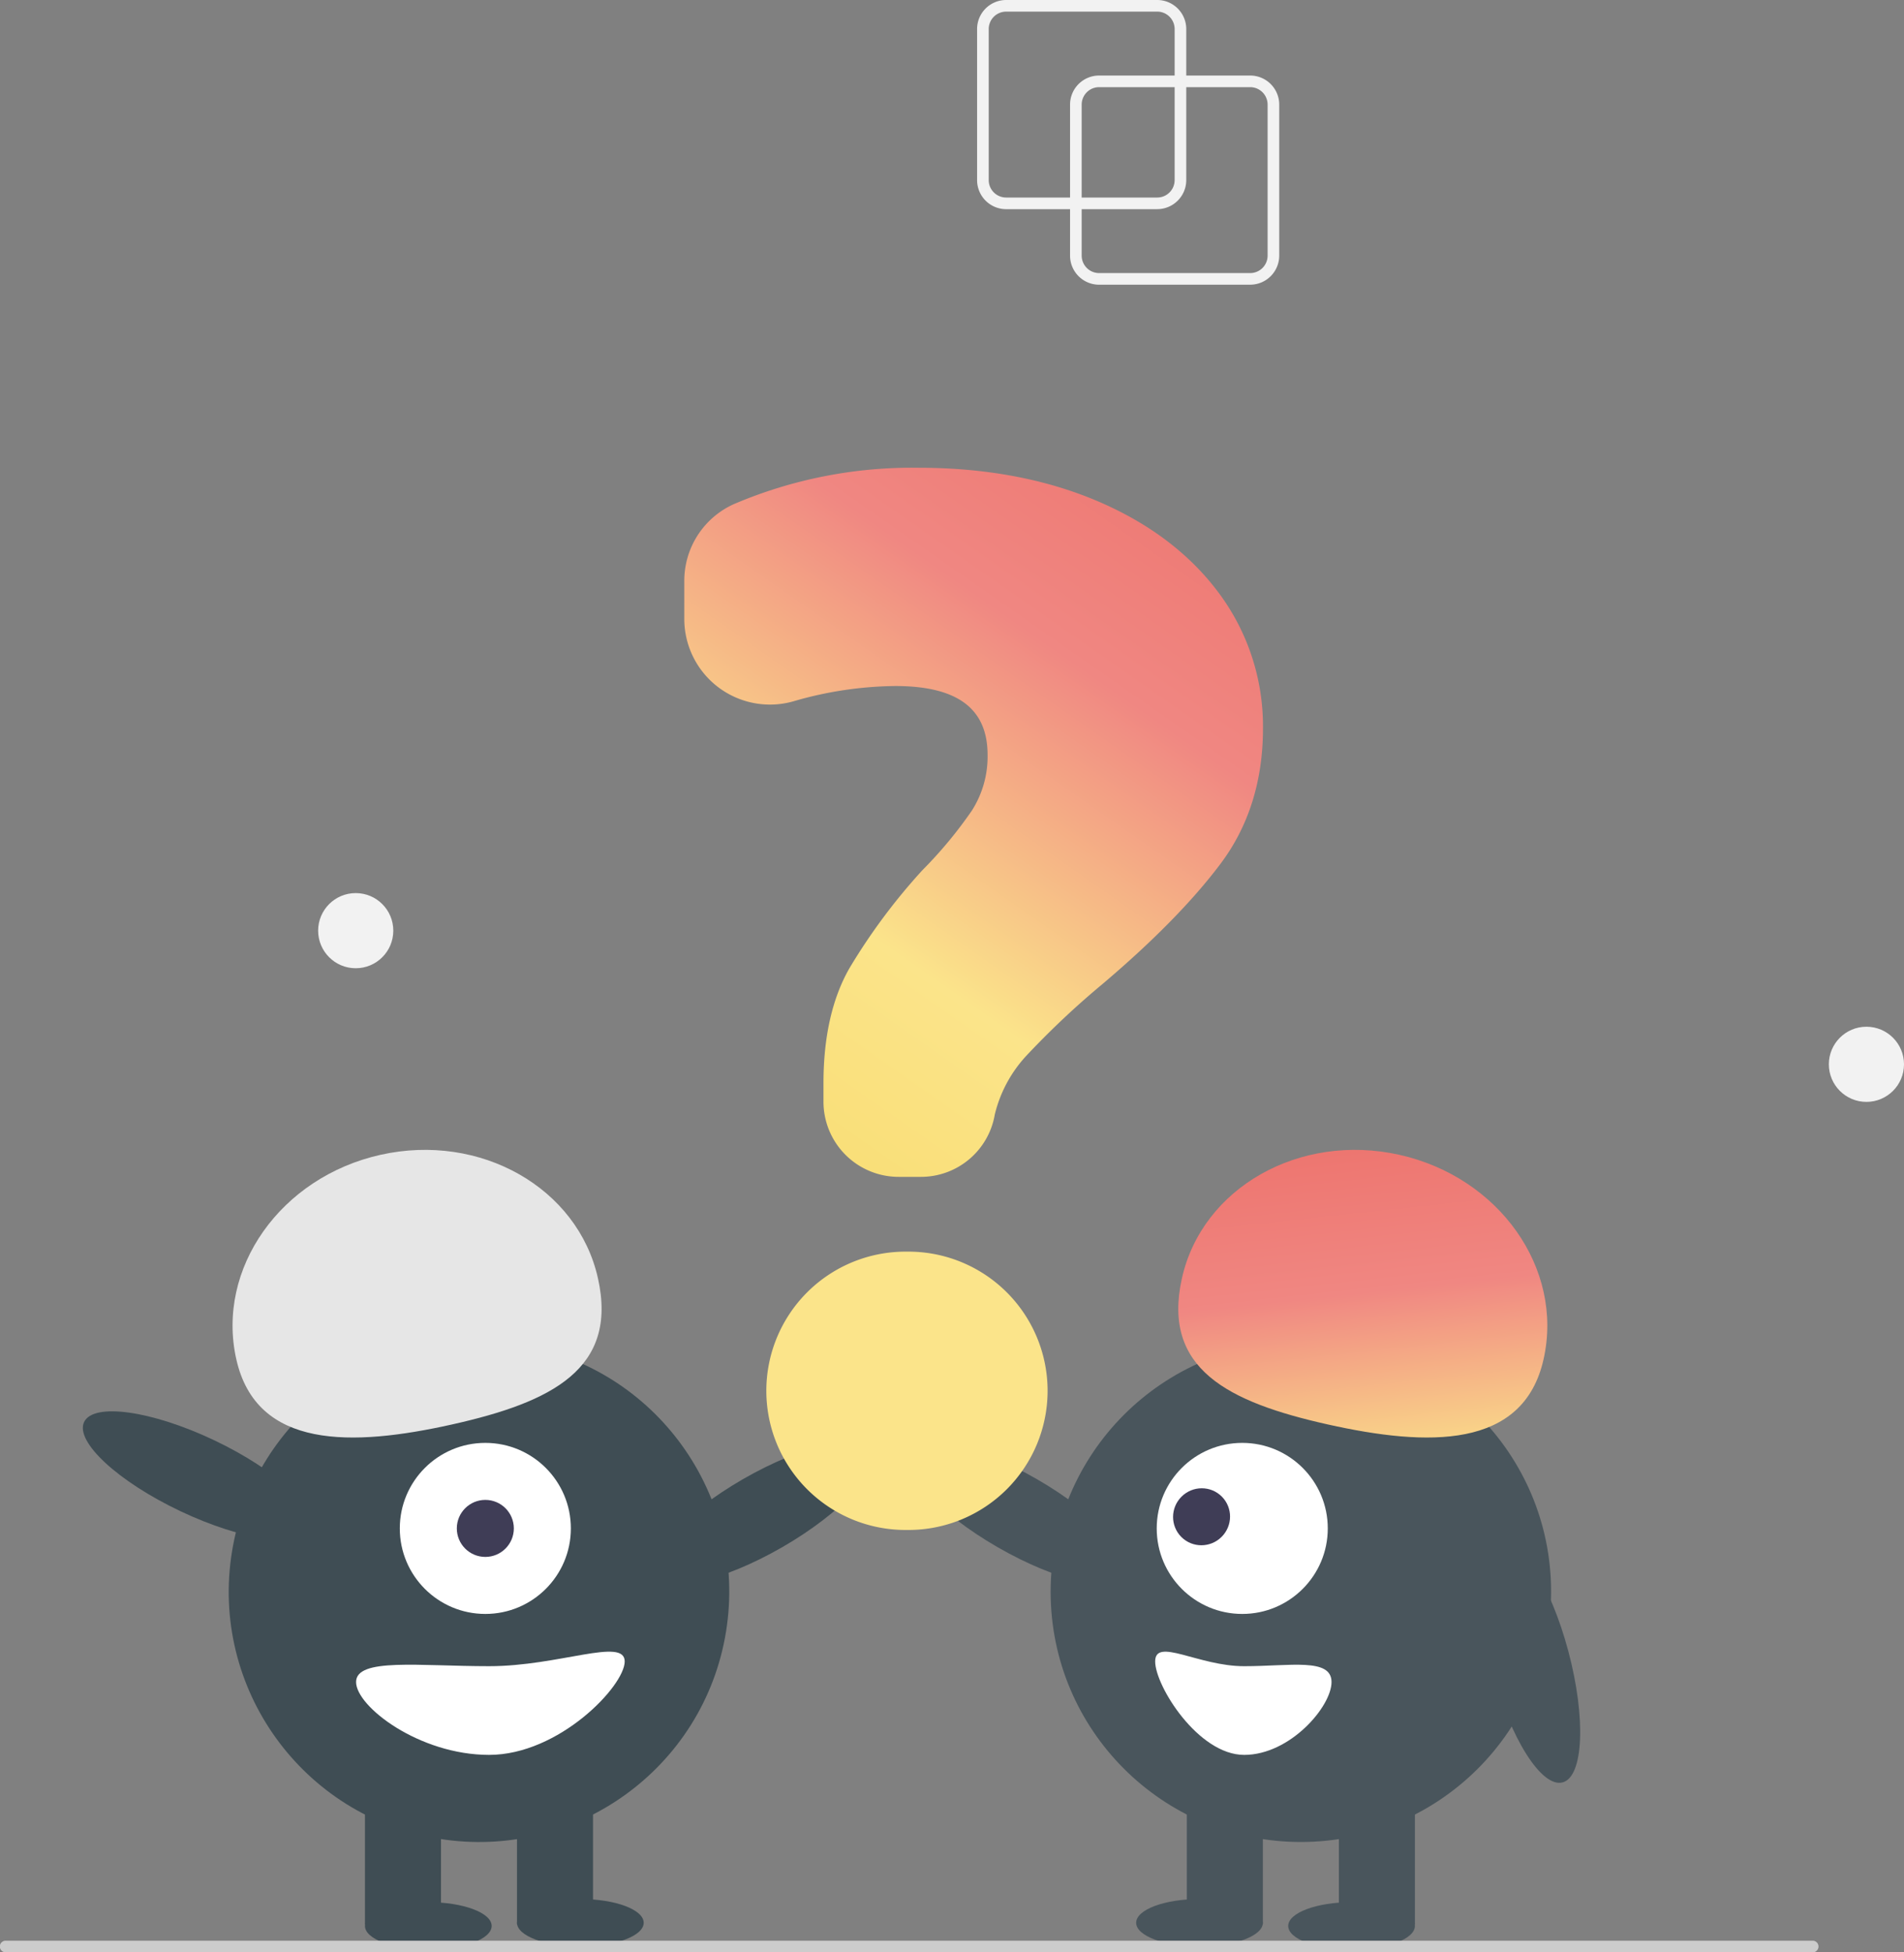 <svg id="undraw_Faq_re_31cw" xmlns="http://www.w3.org/2000/svg" xmlns:xlink="http://www.w3.org/1999/xlink" width="404.9" height="415.172" viewBox="0 0 404.9 415.172">
  <rect x="0" y="0" width="404.9" height="415.172" fill="#808080" stroke="none"/>
  <defs>
    <linearGradient id="linear-gradient" x1="0.5" x2="0.759" y2="1.864" gradientUnits="objectBoundingBox">
      <stop offset="0" stop-color="#ed746e"/>
      <stop offset="0.268" stop-color="#f08782"/>
      <stop offset="0.582" stop-color="#fbe48a"/>
      <stop offset="1" stop-color="#f7d964"/>
    </linearGradient>
    <linearGradient id="linear-gradient-2" x1="1" x2="0.241" y2="1.334" gradientUnits="objectBoundingBox">
      <stop offset="0" stop-color="#ed746e"/>
      <stop offset="0.261" stop-color="#f08782"/>
      <stop offset="0.592" stop-color="#fbe48a"/>
      <stop offset="1" stop-color="#f7d964"/>
    </linearGradient>
  </defs>
  <ellipse id="Ellipse_27" data-name="Ellipse 27" cx="13.472" cy="5.052" rx="13.472" ry="5.052" transform="translate(77.611 404.51)" fill="#3f4d54"/>
  <ellipse id="Ellipse_28" data-name="Ellipse 28" cx="13.472" cy="5.052" rx="13.472" ry="5.052" transform="translate(109.944 403.837)" fill="#3f4d54"/>
  <ellipse id="Ellipse_29" data-name="Ellipse 29" cx="26.608" cy="8.353" rx="26.608" ry="8.353" transform="translate(134.942 327.841) rotate(-29.962)" fill="#3f4d54"/>
  <circle id="Ellipse_30" data-name="Ellipse 30" cx="53.215" cy="53.215" r="53.215" transform="translate(40.809 382.498) rotate(-80.783)" fill="#3f4d54"/>
  <rect id="Rectangle_105" data-name="Rectangle 105" width="16.167" height="28.965" transform="translate(77.611 380.26)" fill="#3f4d54"/>
  <rect id="Rectangle_106" data-name="Rectangle 106" width="16.167" height="28.965" transform="translate(109.944 380.26)" fill="#3f4d54"/>
  <circle id="Ellipse_31" data-name="Ellipse 31" cx="18.188" cy="18.188" r="18.188" transform="translate(85.021 306.837)" fill="#fff"/>
  <circle id="Ellipse_32" data-name="Ellipse 32" cx="6.063" cy="6.063" r="6.063" transform="translate(97.146 318.962)" fill="#3f3d56"/>
  <path id="Path_174" data-name="Path 174" d="M379.31,524.378c-4.3-19.243,9.439-38.688,30.679-43.431s41.942,7.012,46.239,26.256-9.78,26.341-31.02,31.084S383.606,543.621,379.31,524.378Z" transform="translate(-329.069 -235.37)" fill="#e6e6e6"/>
  <ellipse id="Ellipse_33" data-name="Ellipse 33" cx="8.353" cy="26.608" rx="8.353" ry="26.608" transform="translate(14.304 309.949) rotate(-64.626)" fill="#3f4d54"/>
  <path id="Path_175" data-name="Path 175" d="M399.782,572.714c0,5.208,13.411,15.493,28.292,15.493s28.834-14.663,28.834-19.872-13.953,1.01-28.834,1.01S399.782,567.506,399.782,572.714Z" transform="translate(-324.06 -215.02)" fill="#fff"/>
  <ellipse id="Ellipse_34" data-name="Ellipse 34" cx="13.472" cy="5.052" rx="13.472" ry="5.052" transform="translate(273.947 404.51)" fill="#49555c"/>
  <ellipse id="Ellipse_35" data-name="Ellipse 35" cx="13.472" cy="5.052" rx="13.472" ry="5.052" transform="translate(241.613 403.837)" fill="#49555c"/>
  <ellipse id="Ellipse_36" data-name="Ellipse 36" cx="8.353" cy="26.608" rx="8.353" ry="26.608" transform="translate(189.106 315.735) rotate(-60.038)" fill="#49555c"/>
  <circle id="Ellipse_37" data-name="Ellipse 37" cx="53.215" cy="53.215" r="53.215" transform="translate(223.425 285.281)" fill="#49555c"/>
  <rect id="Rectangle_107" data-name="Rectangle 107" width="16.167" height="28.965" transform="translate(284.724 380.26)" fill="#49555c"/>
  <rect id="Rectangle_108" data-name="Rectangle 108" width="16.167" height="28.965" transform="translate(252.391 380.26)" fill="#49555c"/>
  <circle id="Ellipse_38" data-name="Ellipse 38" cx="18.188" cy="18.188" r="18.188" transform="translate(245.985 306.837)" fill="#fff"/>
  <ellipse id="Ellipse_39" data-name="Ellipse 39" cx="6.08" cy="6.037" rx="6.08" ry="6.037" transform="translate(246.953 322.576) rotate(-44.974)" fill="#3f3d56"/>
  <path id="Path_176" data-name="Path 176" d="M573.081,538.286c-21.24-4.743-35.317-11.84-31.02-31.084s25-31,46.239-26.256,34.976,24.188,30.679,43.431S594.321,543.028,573.081,538.286Z" transform="translate(-290.717 -235.37)" fill="url(#linear-gradient)"/>
  <ellipse id="Ellipse_40" data-name="Ellipse 40" cx="8.353" cy="26.608" rx="8.353" ry="26.608" transform="matrix(0.966, -0.257, 0.257, 0.966, 310.553, 329.776)" fill="#49555c"/>
  <path id="Path_177" data-name="Path 177" d="M556.239,569.347c-9.77,0-18.93-6.219-18.93-1.01s9.16,19.872,18.93,19.872,18.574-10.285,18.574-15.493S566.009,569.347,556.239,569.347Z" transform="translate(-291.654 -215.02)" fill="#fff"/>
  <path id="Path_178" data-name="Path 178" d="M506.563,513.3h-4.726a15.986,15.986,0,0,1-15.968-15.968v-3.968c0-9.827,1.862-18.055,5.534-24.456a128.642,128.642,0,0,1,15.5-20.822,91.77,91.77,0,0,0,10.537-12.7,21.364,21.364,0,0,0,3.328-11.816c0-9.858-6.422-14.65-19.635-14.65a79.726,79.726,0,0,0-21.642,3.248,18.219,18.219,0,0,1-23.221-17.519v-8.032a17.871,17.871,0,0,1,10.543-16.38,96.482,96.482,0,0,1,39.3-7.732c14.141,0,26.906,2.375,37.943,7.059,11.056,4.695,19.791,11.314,25.962,19.676a47.389,47.389,0,0,1,9.312,28.721c0,11.1-3.029,20.76-9,28.724-5.909,7.883-14.38,16.513-25.177,25.652a179.413,179.413,0,0,0-16.142,15.206,28.072,28.072,0,0,0-6.711,12.494A15.925,15.925,0,0,1,506.563,513.3Z" transform="translate(-310.75 -263.034)" fill="url(#linear-gradient-2)"/>
  <path id="Path_179" data-name="Path 179" d="M500.607,556.6h-.623a29.595,29.595,0,1,1,0-59.19h.623a29.595,29.595,0,1,1,0,59.19Z" transform="translate(-307.423 -231.243)" fill="#fbe48a"/>
  <path id="Path_180" data-name="Path 180" d="M724.017,618.471H339.736a1.236,1.236,0,1,1,0-2.471H724.017a1.236,1.236,0,0,1,0,2.471Z" transform="translate(-338.5 -203.299)" fill="#ccc"/>
  <path id="Path_184" data-name="Path 184" d="M560.966,339.483H528.839a6.185,6.185,0,0,1-6.178-6.178V301.178A6.185,6.185,0,0,1,528.839,295h32.126a6.185,6.185,0,0,1,6.178,6.178V333.3a6.185,6.185,0,0,1-6.178,6.178Zm-32.126-42.011a3.711,3.711,0,0,0-3.707,3.707V333.3a3.711,3.711,0,0,0,3.707,3.707h32.126a3.711,3.711,0,0,0,3.707-3.707V301.178a3.711,3.711,0,0,0-3.707-3.707Z" transform="translate(-295.106 -278.937)" fill="#f2f2f2"/>
  <path id="Path_185" data-name="Path 185" d="M544.966,326.483H512.839a6.185,6.185,0,0,1-6.178-6.178V288.178A6.185,6.185,0,0,1,512.839,282h32.126a6.185,6.185,0,0,1,6.178,6.178V320.3a6.185,6.185,0,0,1-6.178,6.178Zm-32.126-42.011a3.711,3.711,0,0,0-3.707,3.707V320.3a3.711,3.711,0,0,0,3.707,3.707h32.126a3.711,3.711,0,0,0,3.707-3.707V288.178a3.711,3.711,0,0,0-3.707-3.707Z" transform="translate(-298.876 -282)" fill="#f2f2f2"/>
  <circle id="Ellipse_42" data-name="Ellipse 42" cx="7.991" cy="7.991" r="7.991" transform="translate(388.919 218.34)" fill="#f2f2f2"/>
  <circle id="Ellipse_43" data-name="Ellipse 43" cx="7.991" cy="7.991" r="7.991" transform="translate(67.655 189.92)" fill="#f2f2f2"/>
</svg>
